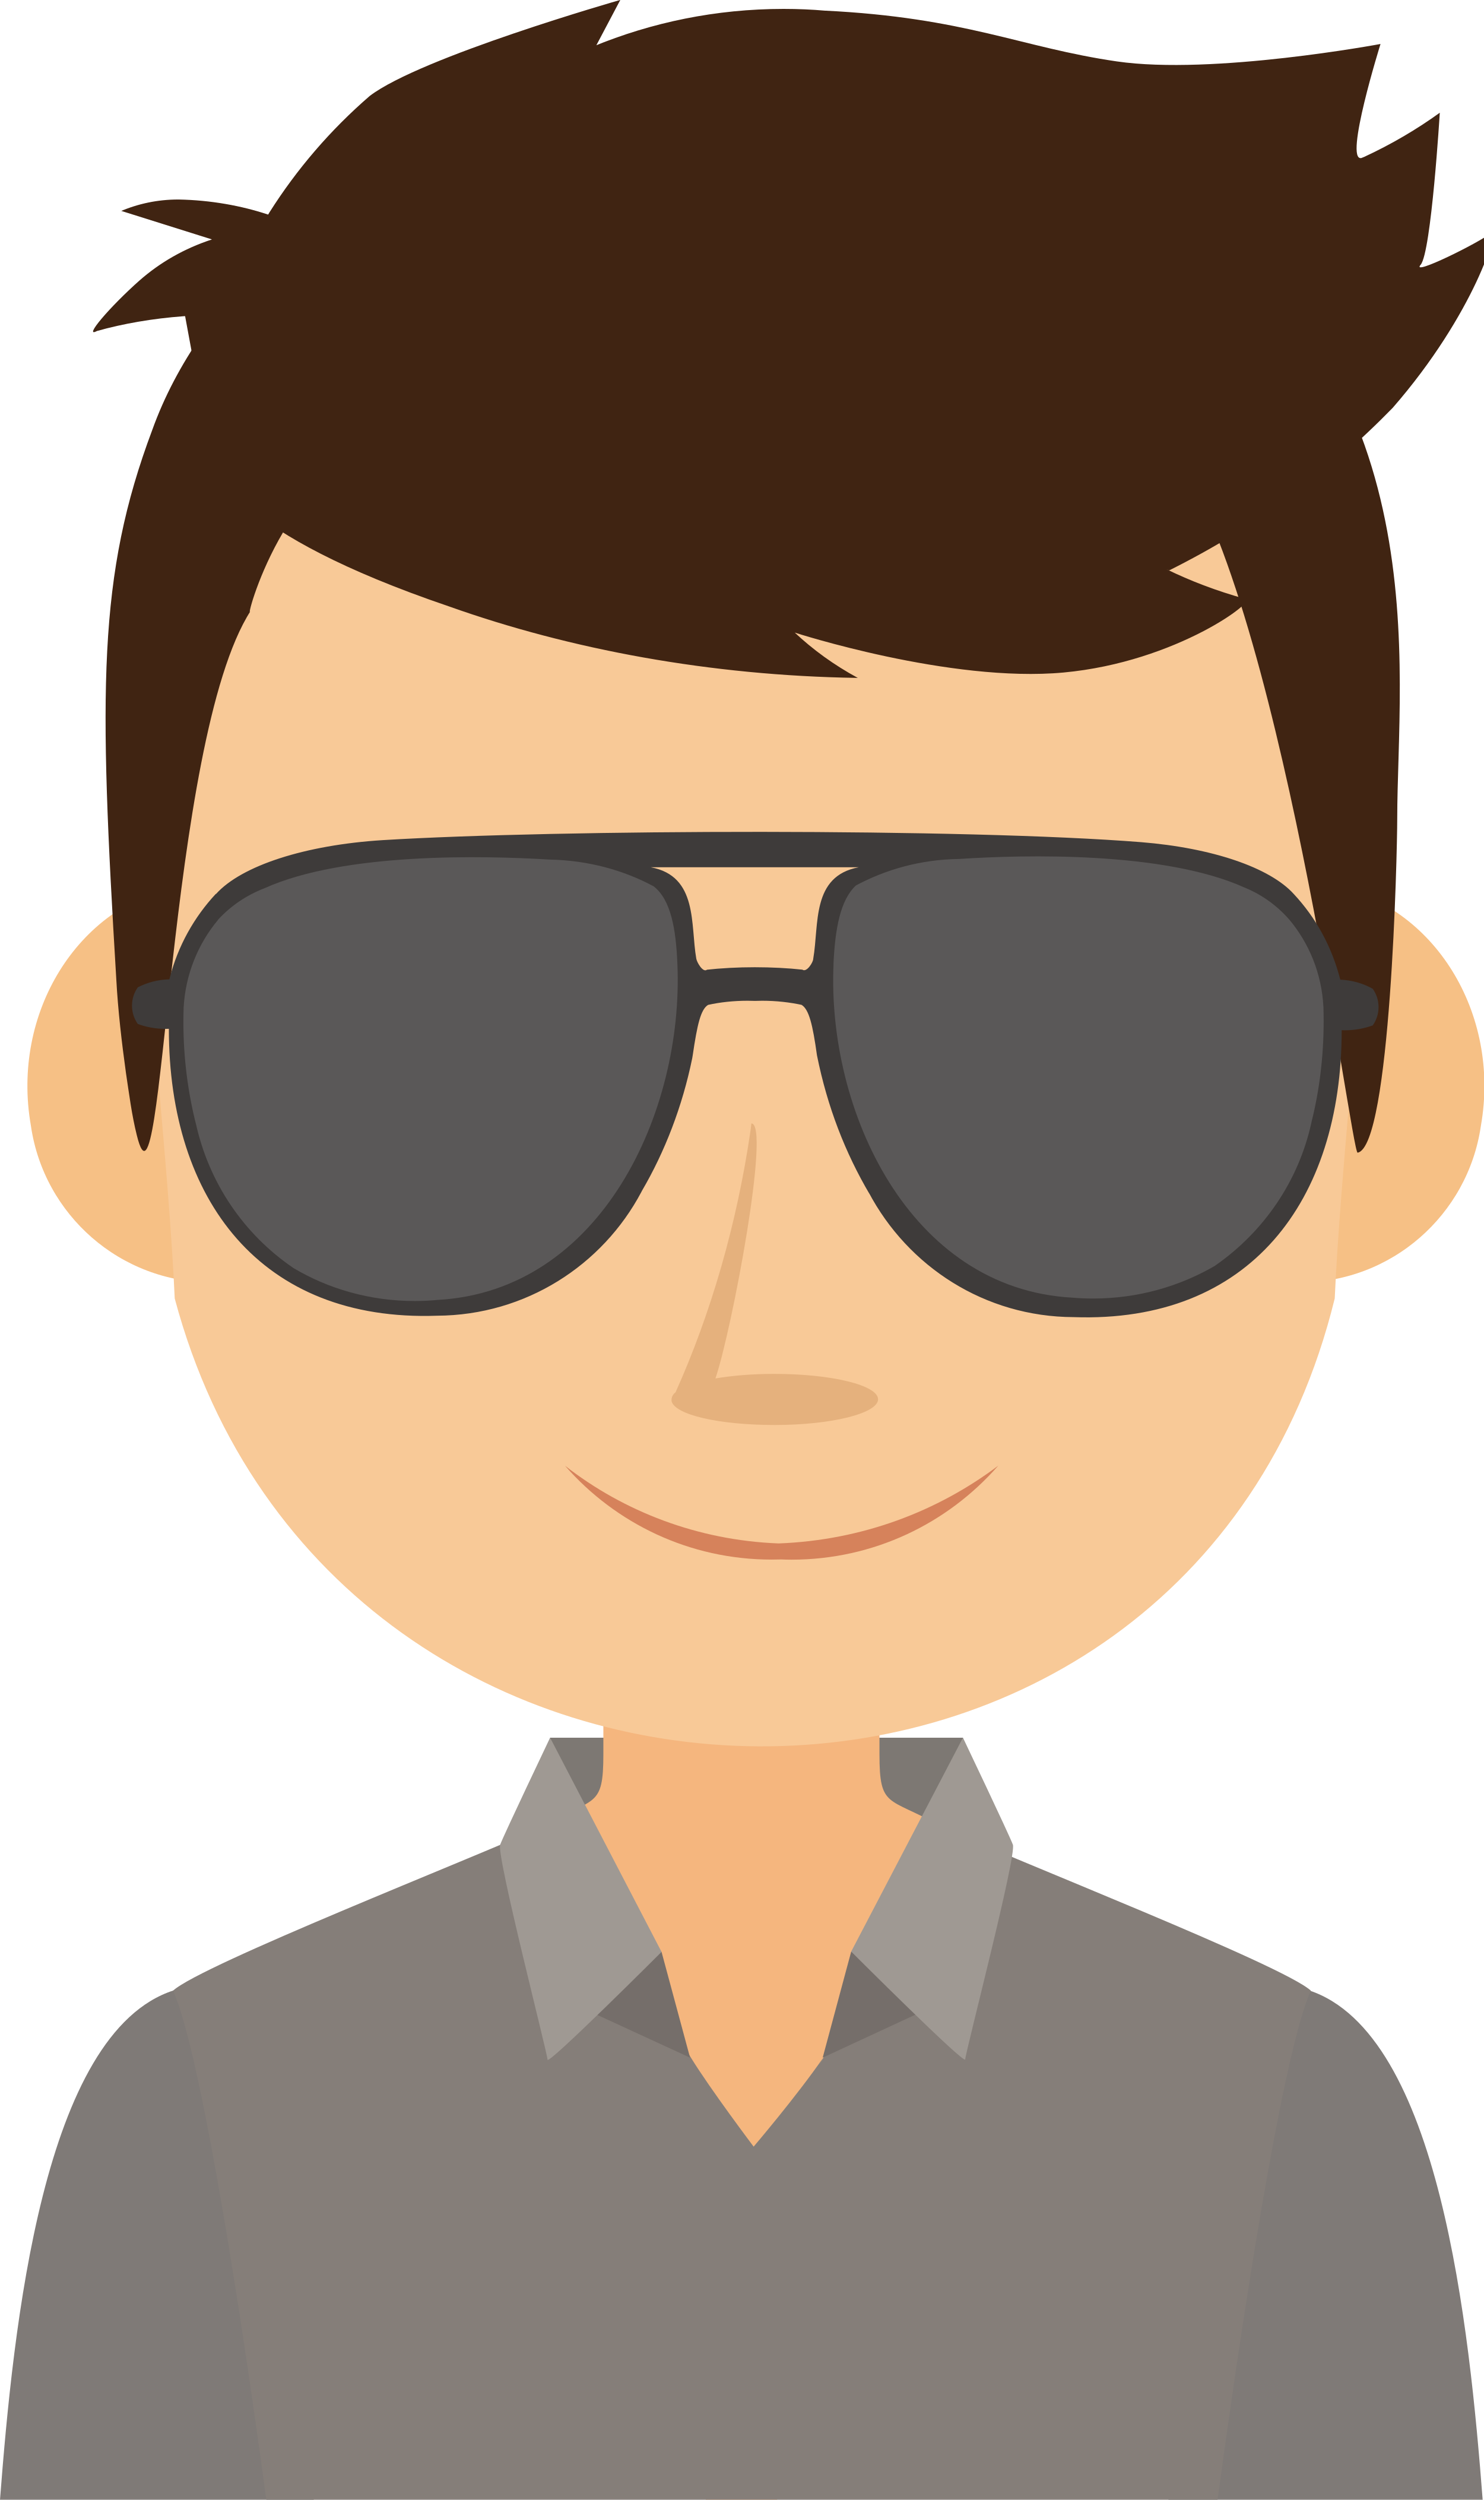 <!-- Generated by IcoMoon.io -->
<svg version="1.1" xmlns="http://www.w3.org/2000/svg" width="19" height="32" viewBox="0 0 19 32">
<title>13</title>
<path fill="#7d7873" d="M7.094 23.921l-0.051-1.676h5.286l-0.051 1.621-5.184 0.055z"></path>
<path fill="#7f7a77" d="M6.155 27.382c-0.168-0.128-3.932-1.902-3.932-1.902-1.676 0.54-2.052 4.304-2.223 6.52h4.016z"></path>
<path fill="#7f7a77" d="M12.829 27.382c0.168-0.128 3.932-1.902 3.932-1.902 1.676 0.555 2.052 4.319 2.223 6.535h-4.016z"></path>
<path fill="#f5b67e" d="M9.492 21.339h-1.767v1.117c0 0.694-0.113 0.548-0.763 0.909-0.24 0.206-0.506 0.396-0.789 0.56l-0.025 0.014c0.789 2.53 1.354 5.779 2.888 8.061h0.913c1.533-2.282 2.099-5.531 2.888-8.061-0.308-0.178-0.575-0.367-0.821-0.579l0.007 0.006c-0.65-0.365-0.763-0.215-0.763-0.909v-1.117z"></path>
<path fill="#857e79" d="M9.649 27.48s-0.551-0.73-0.803-1.139c-0.767-1.245-1.858-2.95-1.884-2.965-0.942 0.427-4.381 1.774-4.746 2.107 0.31 0.683 0.785 3.494 1.194 6.517h12.179c0.409-3.023 0.884-5.841 1.194-6.517-0.365-0.332-3.819-1.679-4.746-2.107-0.48 1.156-0.981 2.131-1.551 3.059l0.054-0.094c-0.343 0.497-0.891 1.139-0.891 1.139z"></path>
<path fill="#f6c085" d="M14.238 13.472c-0.036 0.156-0.057 0.336-0.057 0.521 0 1.173 0.838 2.151 1.947 2.368l0.015 0.003c0.15 0.034 0.322 0.054 0.498 0.054 1.177 0 2.151-0.867 2.318-1.998l0.002-0.013c0.252-1.438-0.599-2.815-1.902-3.070s-2.588 0.712-2.822 2.136z"></path>
<path fill="#f6c085" d="M5.111 13.472c0.036 0.157 0.057 0.337 0.057 0.522 0 1.171-0.834 2.147-1.94 2.367l-0.015 0.003c-0.15 0.034-0.322 0.054-0.498 0.054-1.177 0-2.151-0.867-2.318-1.998l-0.002-0.013c-0.252-1.438 0.599-2.815 1.902-3.070s2.57 0.712 2.815 2.136z"></path>
<path fill="#f8c997" d="M16.181 4.91c-1.23-1.694-3.157-2.818-5.351-2.949l-0.020-0.001h-0.11v-0.088l-1.040 0.044-1.040-0.044v0.084h-0.11c-2.211 0.135-4.135 1.26-5.349 2.933l-0.014 0.021c-1.274 1.734-1.442 3.914-1.344 6.006 0.077 1.577 0.365 4.125 0.434 5.706 2.026 7.583 12.964 7.707 14.852 0 0.069-1.581 0.358-4.129 0.434-5.706 0.099-2.092-0.069-4.272-1.344-6.006z"></path>
<path fill="#402412" d="M3.209 7.82c-0.102 0.219 0.478-1.971 1.749-2.012 1.329-0.040 9.595 0.464 10.018-0.088 1.398 1.771 2.326 9.051 2.406 9.036 0.424-0.080 0.507-3.855 0.507-4.268 0-1.928 0.559-5.637-2.921-7.948-2.143-1.424-6.572-1.563-9.043-0.759-1.716 0.562-3.366 2.023-3.976 3.724-0.701 1.869-0.683 3.33-0.46 7.032 0.022 0.402 0.069 0.803 0.124 1.201 0.040 0.263 0.073 0.533 0.139 0.796 0.347 1.409 0.38-5.042 1.457-6.714z"></path>
<path fill="#402412" d="M2.705 5.86c0.055 0.164 0.27 0.96 3.041 1.902 1.557 0.554 3.352 0.887 5.222 0.916l0.014 0c-0.307-0.167-0.572-0.36-0.809-0.582l0.002 0.002s1.99 0.646 3.443 0.511 2.505-0.942 2.326-0.942c-0.377-0.105-0.701-0.23-1.010-0.38l0.035 0.015c1.106-0.553 2.052-1.249 2.86-2.079l0.002-0.002c1.051-1.205 1.387-2.348 1.252-2.234s-1.030 0.559-0.894 0.402 0.245-1.946 0.245-1.946c-0.29 0.21-0.619 0.404-0.967 0.565l-0.037 0.015c-0.226 0.047 0.245-1.46 0.245-1.46s-2.147 0.402-3.377 0.223-1.931-0.562-3.742-0.65c-0.157-0.014-0.339-0.022-0.524-0.022-0.864 0-1.688 0.172-2.439 0.482l0.042-0.016 0.307-0.581s-2.556 0.73-3.209 1.23c-0.503 0.435-0.933 0.936-1.284 1.491l-0.016 0.027c-0.342-0.114-0.736-0.185-1.146-0.193l-0.004-0c-0.001 0-0.001 0-0.002 0-0.263 0-0.513 0.054-0.74 0.151l0.012-0.005 1.161 0.365c-0.357 0.117-0.665 0.295-0.927 0.525l0.003-0.003c-0.391 0.347-0.73 0.748-0.548 0.65 0.329-0.093 0.713-0.16 1.109-0.189l0.019-0.001z"></path>
<path fill="#756e6a" d="M7.842 24.899c0.095 0 0.628 0.088 0.628 0.088l0.365 1.354-1.34-0.617z"></path>
<path fill="#9f9993" d="M7.043 22.245l1.427 2.742s-1.46 1.46-1.46 1.38-0.657-2.618-0.606-2.753 0.639-1.369 0.639-1.369z"></path>
<path fill="#756e6a" d="M11.526 24.899c-0.095 0-0.628 0.084-0.628 0.084l-0.365 1.358 1.34-0.621z"></path>
<path fill="#9f9993" d="M12.329 22.245l-1.431 2.738s1.46 1.46 1.46 1.38 0.661-2.614 0.61-2.749-0.639-1.369-0.639-1.369z"></path>
<path fill="#3e3b3a" d="M2.764 11.442c-0.279 0.299-0.486 0.668-0.591 1.078l-0.004 0.017c-0.148 0.003-0.287 0.041-0.41 0.105l0.005-0.002c-0.046 0.065-0.074 0.146-0.074 0.234s0.028 0.169 0.075 0.235l-0.001-0.001c0.106 0.040 0.229 0.063 0.357 0.063 0.014 0 0.029-0 0.043-0.001l-0.002 0c0 2.191 1.179 3.753 3.435 3.673 1.134-0.006 2.117-0.646 2.614-1.583l0.008-0.016c0.293-0.5 0.518-1.081 0.644-1.698l0.006-0.036c0.058-0.394 0.102-0.588 0.197-0.646 0.152-0.034 0.326-0.053 0.505-0.053 0.033 0 0.066 0.001 0.098 0.002l-0.005-0c0.028-0.001 0.061-0.002 0.094-0.002 0.179 0 0.353 0.019 0.521 0.056l-0.016-0.003c0.095 0.058 0.142 0.252 0.197 0.646 0.133 0.661 0.362 1.248 0.675 1.779l-0.014-0.027c0.505 0.955 1.49 1.595 2.624 1.599h0.001c2.253 0.080 3.432-1.482 3.432-3.673 0.013 0.001 0.027 0.001 0.042 0.001 0.128 0 0.25-0.023 0.363-0.065l-0.007 0.002c0.046-0.065 0.074-0.146 0.074-0.234s-0.028-0.169-0.075-0.235l0.001 0.001c-0.12-0.068-0.262-0.11-0.414-0.117l-0.002-0c-0.109-0.427-0.316-0.797-0.596-1.097l0.001 0.001c-0.307-0.34-1.048-0.591-1.953-0.664-2.249-0.179-7.462-0.164-9.715-0.026-0.986 0.062-1.804 0.325-2.132 0.69zM9.054 12.413v0c-0.055 0.044-0.131-0.095-0.139-0.139-0.077-0.434 0.026-1.059-0.584-1.172h2.665c-0.61 0.113-0.507 0.73-0.584 1.172 0 0.044-0.084 0.179-0.139 0.139-0.183-0.020-0.395-0.031-0.61-0.031s-0.427 0.011-0.636 0.034l0.026-0.002zM11.007 11.398v0c0.378-0.206 0.828-0.329 1.305-0.336l0.002-0c1.008-0.066 3.454-0.117 4.173 0.767 0.249 0.297 0.408 0.675 0.434 1.090l0 0.005c0.002 0.049 0.003 0.107 0.003 0.164 0 0.447-0.055 0.881-0.16 1.296l0.008-0.037c-0.427 1.584-1.482 2.318-3.041 2.234-2.070-0.11-3.1-2.369-3.023-4.22 0.018-0.445 0.084-0.81 0.299-0.978zM8.32 11.398v0c0.215 0.168 0.281 0.533 0.299 0.978 0.077 1.851-0.953 4.111-3.023 4.22-1.559 0.084-2.614-0.65-3.041-2.234-0.097-0.378-0.152-0.812-0.152-1.26 0-0.058 0.001-0.115 0.003-0.173l-0 0.008c0.026-0.42 0.186-0.799 0.437-1.098l-0.002 0.003c0.73-0.883 3.165-0.832 4.173-0.767 0.008-0 0.017-0 0.026-0 0.467 0 0.908 0.112 1.297 0.311l-0.016-0.008z"></path>
<path fill="#5a5858" d="M2.793 11.774c-0.256 0.306-0.419 0.698-0.442 1.127l-0 0.005c-0.002 0.053-0.003 0.116-0.003 0.179 0 0.455 0.057 0.897 0.164 1.318l-0.008-0.037c0.168 0.78 0.621 1.433 1.242 1.859l0.010 0.007c0.445 0.266 0.981 0.423 1.554 0.423 0.102 0 0.203-0.005 0.302-0.015l-0.013 0.001c2.103-0.113 3.154-2.413 3.074-4.297-0.018-0.453-0.084-0.825-0.303-0.997-0.385-0.208-0.841-0.333-1.326-0.343l-0.003-0c-0.836-0.051-2.629-0.095-3.651 0.365-0.236 0.091-0.437 0.229-0.598 0.404l-0.001 0.001z"></path>
<path fill="#5a5858" d="M10.672 12.344c-0.084 1.869 0.967 4.155 3.059 4.268 0.079 0.007 0.172 0.011 0.265 0.011 0.575 0 1.113-0.156 1.575-0.428l-0.015 0.008c0.622-0.432 1.069-1.079 1.234-1.831l0.004-0.020c0.097-0.384 0.153-0.824 0.153-1.278 0-0.064-0.001-0.128-0.003-0.192l0 0.009c-0.022-0.43-0.184-0.818-0.441-1.124l0.002 0.003c-0.154-0.176-0.346-0.315-0.563-0.405l-0.010-0.004c-1.030-0.464-2.818-0.42-3.651-0.365-0.485 0.006-0.939 0.131-1.337 0.347l0.015-0.008c-0.201 0.186-0.267 0.555-0.288 1.008z"></path>
<path fill="#d6825b" d="M12.778 18.766c-0.647 0.737-1.591 1.2-2.644 1.2-0.045 0-0.089-0.001-0.134-0.003l0.006 0c-0.038 0.001-0.083 0.002-0.127 0.002-1.052 0-1.996-0.463-2.64-1.196l-0.003-0.004c0.751 0.585 1.698 0.953 2.729 0.993l0.009 0c1.061-0.041 2.030-0.408 2.816-1.002l-0.013 0.009z"></path>
<path fill="#e5b17d" d="M8.598 17.933s0 0 0-0.022c0.004-0.036 0.023-0.067 0.051-0.087l0-0c0.449-0.999 0.789-2.159 0.963-3.372l0.008-0.070c0.248 0-0.248 2.64-0.46 3.264 0.221-0.037 0.476-0.058 0.736-0.058 0.008 0 0.017 0 0.025 0h-0.001c0.73 0 1.322 0.146 1.322 0.325s-0.591 0.329-1.322 0.329-1.285-0.135-1.322-0.307z"></path>
</svg>
